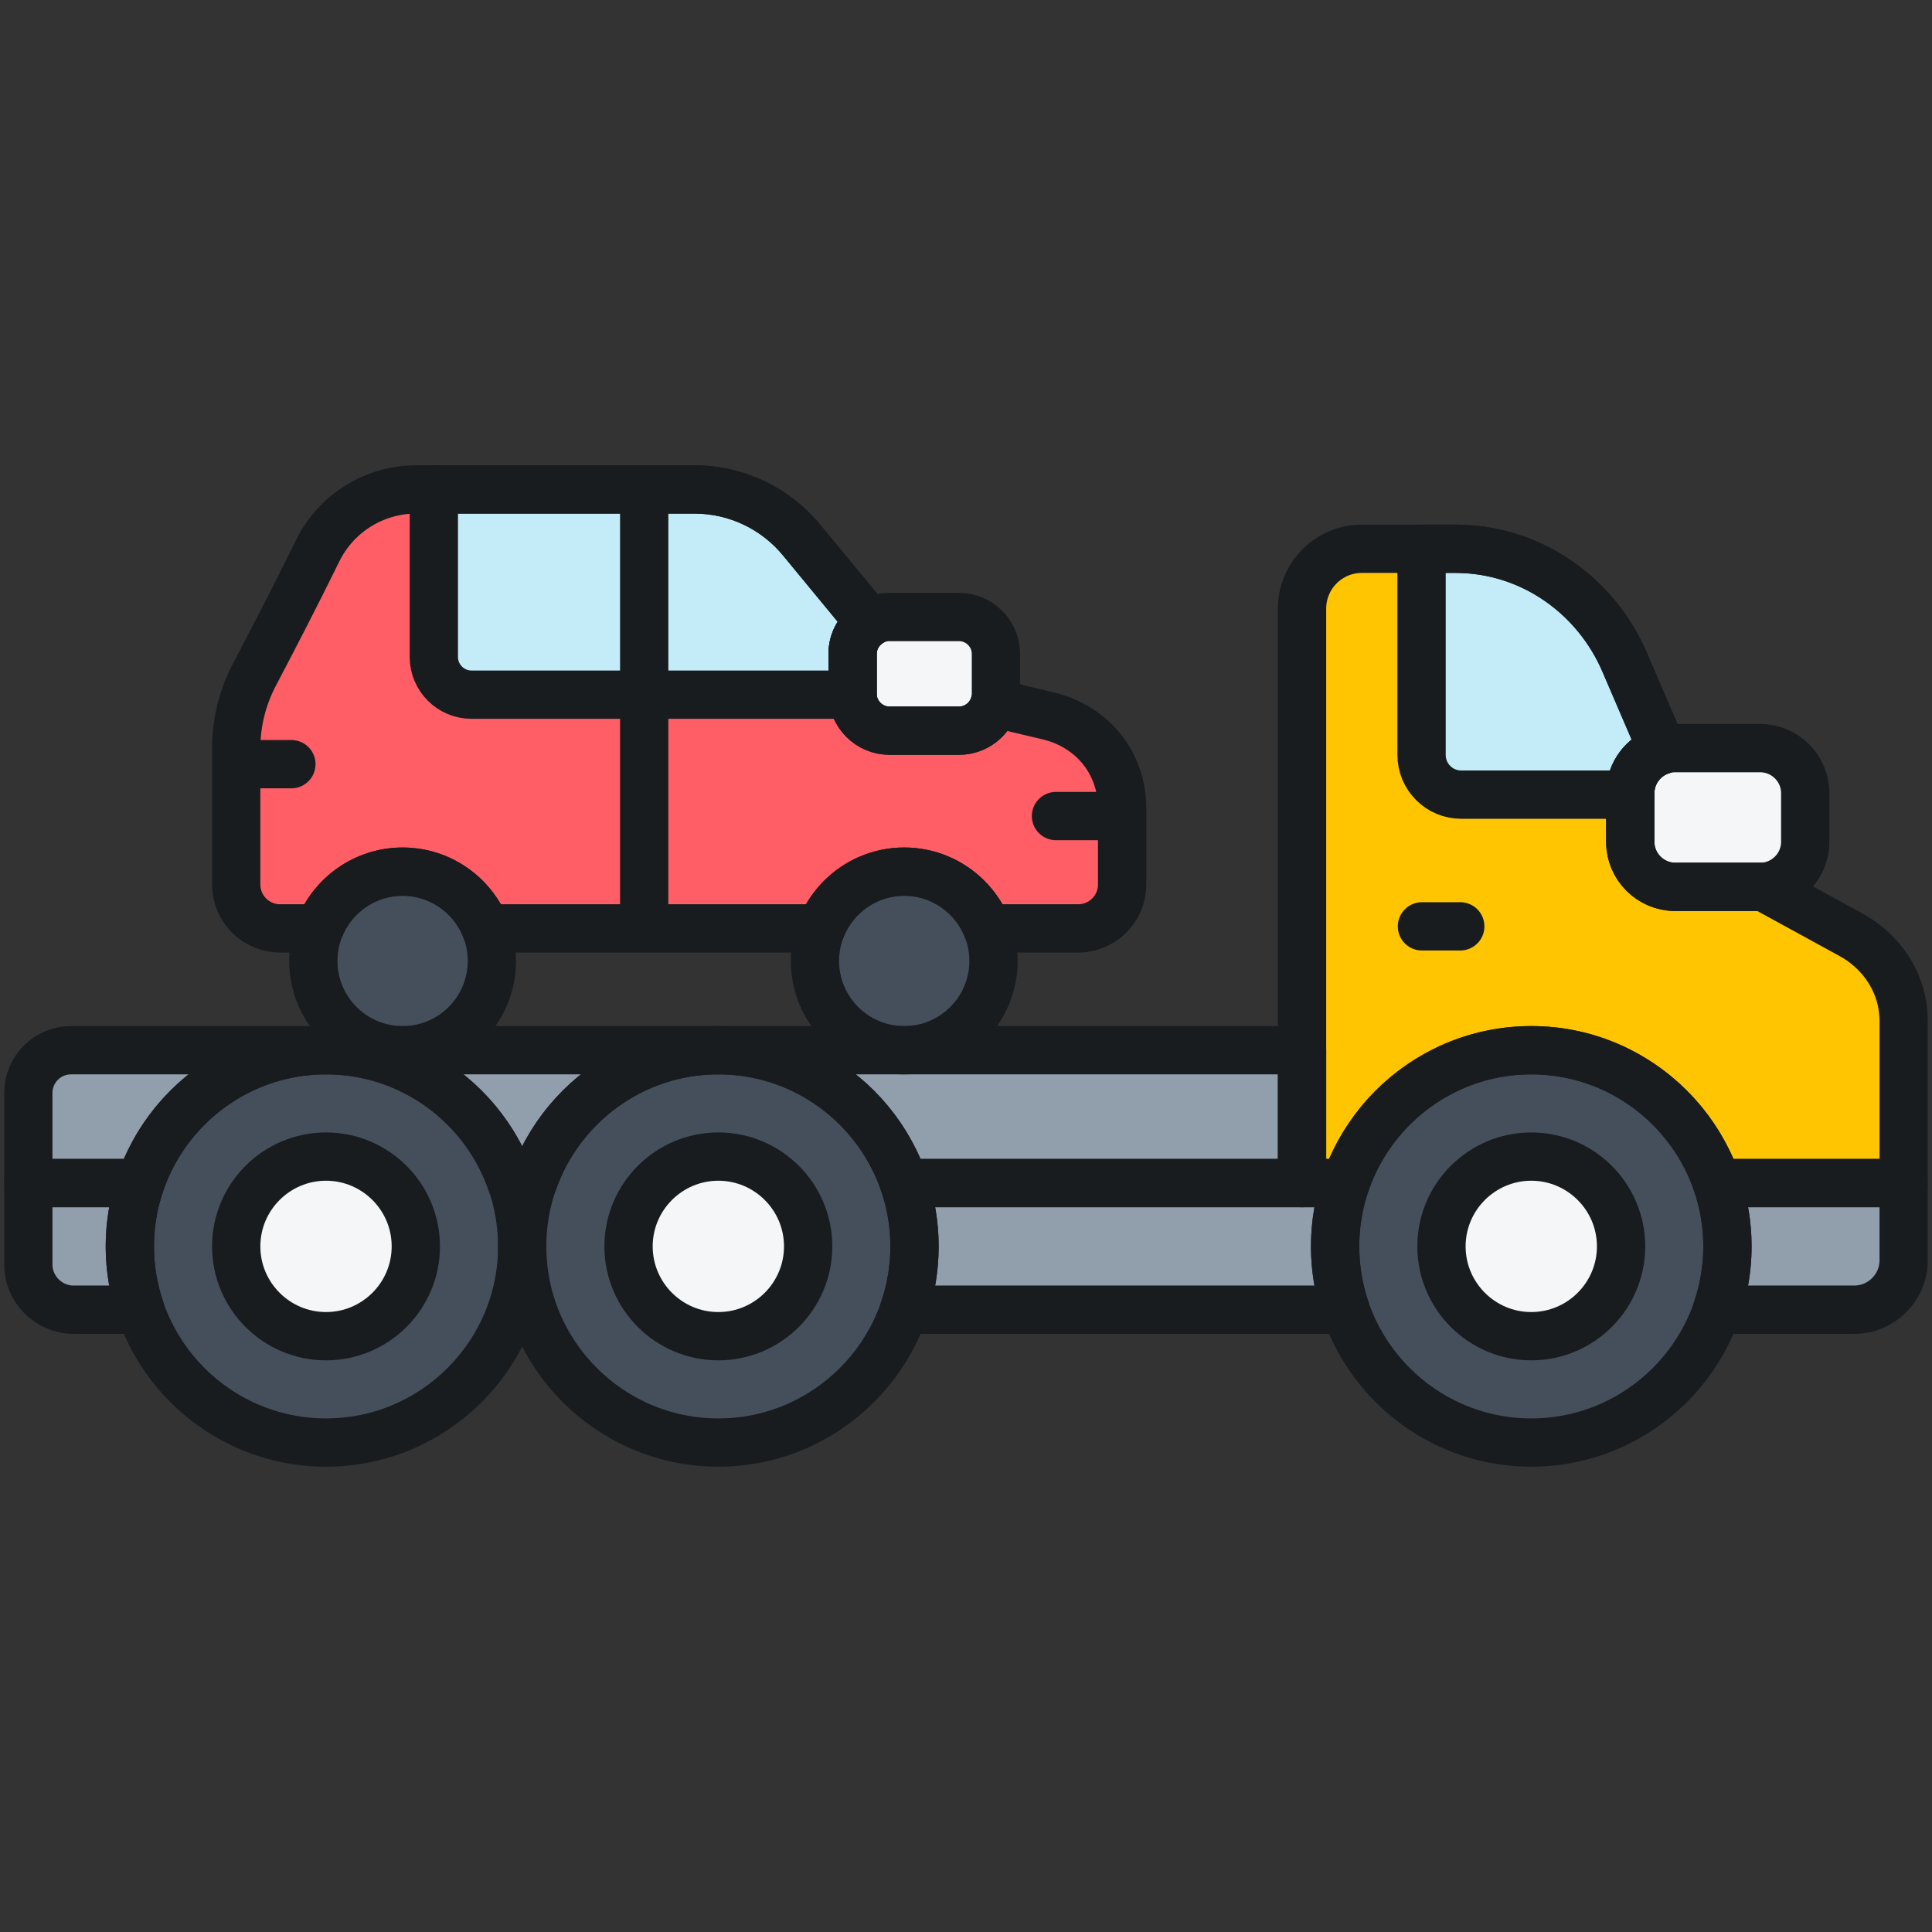 <svg width="160" height="160" viewBox="0 0 160 160" fill="none" xmlns="http://www.w3.org/2000/svg">
<rect x="0" y="0" width="160" height="160" fill="#333333" stroke="none"/>
<g id="g6717">
<g id="g6719">
<g id="Clip path group">
<mask id="mask0_2287_6650" style="mask-type:luminance" maskUnits="userSpaceOnUse" x="0" y="0" width="160" height="160">
<g id="clipPath6725">
<path id="path6723" d="M0 1.52588e-05H160V160H0V1.52588e-05Z" fill="white"/>
</g>
</mask>
<g mask="url(#mask0_2287_6650)">
<g id="g6721">
<g id="g6727">
<path id="path6729" d="M92.104 68.806V66.071L92.756 65.239C92.593 64.476 92.322 63.752 91.954 63.086C90.884 61.147 88.985 59.802 86.829 59.29L82.378 58.233L80.984 58.519L75.48 54.9H37.542V42.144L36.363 40.966L34.708 41.618L31.915 44.489L25.073 58.311L24.578 60.499V74.196L25.411 75.889L27.12 76.886H89.297C91.306 76.886 92.935 75.257 92.935 73.248V69.926L92.104 68.806Z" fill="#FF5E67"/>
</g>
<g id="g6731">
<path id="path6733" d="M25.054 73.248L25.097 61.93C25.102 60.715 25.238 59.498 25.575 58.33C25.82 57.478 26.151 56.651 26.567 55.861C27.921 53.29 29.969 49.349 31.795 45.623C32.803 43.564 34.53 42.009 36.585 41.187L35.931 40.534H34.464C30.996 40.534 27.831 42.508 26.305 45.623C24.479 49.349 22.432 53.29 21.078 55.861C20.246 57.441 19.752 59.17 19.611 60.942L21.01 62.634V63.962L19.565 65.63V73.248C19.565 75.257 21.194 76.886 23.203 76.886H28.692C26.683 76.886 25.054 75.257 25.054 73.248Z" fill="#FF5E67"/>
</g>
<g id="g6735">
<path id="path6737" d="M37.043 73.181H35.372L32.325 77.634V80.994L33.731 84.587L35.802 85.798L37.043 85.981C39.251 84.7 40.74 82.312 40.74 79.581C40.74 76.85 39.251 74.462 37.043 73.181Z" fill="#454F5B"/>
</g>
<g id="g6739">
<path id="path6741" d="M78.585 73.181H77.625L75.333 75.681L74.239 78.91V81.957L75.151 84.04L76.805 85.577L78.585 85.981C80.792 84.7 82.282 82.312 82.282 79.581C82.282 76.85 80.792 74.462 78.585 73.181Z" fill="#454F5B"/>
</g>
<g id="g6743">
<path id="path6745" d="M33.346 79.58C33.346 76.849 34.835 74.461 37.043 73.18C35.955 72.549 34.692 72.186 33.346 72.186C29.268 72.186 25.951 75.503 25.951 79.58C25.951 83.657 29.268 86.975 33.346 86.975C34.692 86.975 35.955 86.611 37.043 85.98C34.835 84.699 33.346 82.311 33.346 79.58Z" fill="#454F5B"/>
</g>
<g id="g6747">
<path id="path6749" d="M74.888 79.58C74.888 76.849 76.377 74.461 78.585 73.18C77.496 72.549 76.234 72.186 74.888 72.186C70.81 72.186 67.493 75.503 67.493 79.58C67.493 83.657 70.81 86.975 74.888 86.975C76.234 86.975 77.496 86.611 78.585 85.98C76.377 84.699 74.888 82.311 74.888 79.58Z" fill="#454F5B"/>
</g>
<g id="g6751">
<path id="path6753" d="M107.833 86.769H16.707L15.151 87.429L13.953 88.611V99.388H107.833L109.526 98.554V88.611L107.833 86.769Z" fill="#919EAB"/>
</g>
<g id="g6755">
<path id="path6757" d="M14.69 90.309C14.69 88.354 16.275 86.769 18.23 86.769H5.886C3.931 86.769 2.347 88.354 2.347 90.309V97.772L5.047 99.388H17.391L14.69 97.772V90.309Z" fill="#919EAB"/>
</g>
<g id="g6759">
<path id="path6761" d="M157.659 84.369C157.656 83.928 157.619 83.491 157.549 83.061C157.145 80.563 155.524 78.428 153.304 77.213L146.021 73.228L142.26 70.022L137.732 64.383L120.191 49.493L117.731 45.241H117.182V99.389H155.646V86.641L157.66 84.627V84.421C157.66 84.403 157.66 84.386 157.659 84.369Z" fill="#FFC501"/>
</g>
<g id="g6763">
<path id="path6765" d="M118.149 50.2C118.149 49.172 118.461 48.218 118.996 47.426L117.732 45.24H112.793C110.053 45.24 107.833 47.461 107.833 50.2V97.772L110.366 99.388H120.682L118.149 97.772V50.2Z" fill="#FFC501"/>
</g>
<g id="g6767">
<path id="path6769" d="M153.936 84.626C153.195 85.227 152.599 85.716 152.599 85.716L152.13 86.769V98.45H155.646L157.66 97.772V84.626H153.936Z" fill="#FFC501"/>
</g>
<g id="g6771">
<path id="path6773" d="M152.841 87.887C152.841 86.086 154.301 84.626 156.102 84.626H148.393C146.592 84.626 145.133 86.086 145.133 87.887V97.772L145.776 98.45H153.485L152.841 97.772V87.887Z" fill="#FFC501"/>
</g>
<g id="g6775">
<path id="path6777" d="M14.63 97.772H2.347V104.507C2.347 106.569 4.034 108.257 6.097 108.257H14.63V97.772Z" fill="#919EAB"/>
</g>
<g id="g6779">
<path id="path6781" d="M29.005 97.772V108.257H153.555C155.822 108.257 157.66 106.419 157.66 104.152V97.772H29.005Z" fill="#919EAB"/>
</g>
<g id="g6783">
<path id="path6785" d="M134.551 54.637C132.907 50.81 129.802 47.754 125.94 46.253L124.864 47.357V63.373L126.681 65.603H135.014L135.932 64.961L137.416 62.617L137.674 61.91L134.551 54.637Z" fill="#C3EBF8"/>
</g>
<g id="g6787">
<path id="path6789" d="M125.941 62.318V46.253C124.262 45.601 122.442 45.24 120.535 45.24H117.731V62.318C117.731 64.132 119.202 65.603 121.016 65.603H129.225C127.411 65.603 125.941 64.132 125.941 62.318Z" fill="#C3EBF8"/>
</g>
<g id="g6791">
<path id="path6793" d="M31.693 87.429H29.633L23.436 90.606L18.696 98.679V107.585L21.225 113.263L26.769 117.794L31.693 118.806C38.481 116.817 43.454 110.539 43.454 103.118C43.454 95.696 38.481 89.418 31.693 87.429Z" fill="#454F5B"/>
</g>
<g id="g6795">
<path id="path6797" d="M19.933 103.118C19.933 95.696 24.906 89.418 31.694 87.429C30.237 87.003 28.698 86.77 27.105 86.77C18.091 86.77 10.757 94.103 10.757 103.118C10.757 112.132 18.091 119.466 27.105 119.466C28.698 119.466 30.237 119.233 31.694 118.806C24.906 116.817 19.933 110.539 19.933 103.118Z" fill="#454F5B"/>
</g>
<g id="g6799">
<path id="path6801" d="M31.694 97.211H30.011L27.824 100.984V104.461L29.191 108.094L31.694 109.025C33.455 107.654 34.591 105.517 34.591 103.118C34.591 100.719 33.455 98.581 31.694 97.211Z" fill="#F4F6F8"/>
</g>
<g id="g6803">
<path id="path6805" d="M28.797 103.118C28.797 100.719 29.933 98.581 31.694 97.211C30.425 96.224 28.834 95.633 27.106 95.633C22.979 95.633 19.621 98.991 19.621 103.118C19.621 107.245 22.979 110.603 27.106 110.603C28.834 110.603 30.425 110.012 31.694 109.025C29.933 107.654 28.797 105.517 28.797 103.118Z" fill="#F4F6F8"/>
</g>
<g id="g6807">
<path id="path6809" d="M63.979 87.429H61.919L55.721 90.606L50.981 98.679V107.585L53.511 113.263L59.054 117.794L63.979 118.806C70.766 116.817 75.739 110.539 75.739 103.118C75.739 95.696 70.766 89.418 63.979 87.429Z" fill="#454F5B"/>
</g>
<g id="g6811">
<path id="path6813" d="M52.219 103.118C52.219 95.696 57.192 89.418 63.979 87.429C62.522 87.003 60.984 86.77 59.391 86.77C50.376 86.77 43.043 94.103 43.043 103.118C43.043 112.132 50.376 119.466 59.391 119.466C60.984 119.466 62.522 119.233 63.979 118.806C57.192 116.817 52.219 110.539 52.219 103.118Z" fill="#454F5B"/>
</g>
<g id="g6815">
<path id="path6817" d="M63.979 97.211H62.296L60.109 100.984V104.461L61.476 108.094L63.979 109.025C65.74 107.654 66.876 105.517 66.876 103.118C66.876 100.719 65.74 98.581 63.979 97.211Z" fill="#F4F6F8"/>
</g>
<g id="g6819">
<path id="path6821" d="M61.082 103.118C61.082 100.719 62.218 98.581 63.979 97.211C62.711 96.224 61.119 95.633 59.391 95.633C55.264 95.633 51.906 98.991 51.906 103.118C51.906 107.245 55.264 110.603 59.391 110.603C61.119 110.603 62.711 110.012 63.979 109.025C62.218 107.654 61.082 105.517 61.082 103.118Z" fill="#F4F6F8"/>
</g>
<g id="g6823">
<path id="path6825" d="M131.302 87.429H129.242L123.044 90.606L118.304 98.679V107.585L120.834 113.263L126.377 117.794L131.302 118.806C138.09 116.817 143.062 110.539 143.062 103.118C143.062 95.696 138.09 89.418 131.302 87.429Z" fill="#454F5B"/>
</g>
<g id="g6827">
<path id="path6829" d="M119.542 103.118C119.542 95.696 124.514 89.418 131.302 87.429C129.845 87.003 128.307 86.77 126.714 86.77C117.699 86.77 110.366 94.103 110.366 103.118C110.366 112.132 117.699 119.466 126.714 119.466C128.307 119.466 129.845 119.233 131.302 118.806C124.514 116.817 119.542 110.539 119.542 103.118Z" fill="#454F5B"/>
</g>
<g id="g6831">
<path id="path6833" d="M131.302 97.211H129.62L127.432 100.984V104.461L128.799 108.094L131.302 109.025C133.063 107.654 134.199 105.517 134.199 103.118C134.199 100.719 133.063 98.581 131.302 97.211Z" fill="#F4F6F8"/>
</g>
<g id="g6835">
<path id="path6837" d="M128.405 103.118C128.405 100.719 129.541 98.581 131.302 97.211C130.034 96.224 128.442 95.633 126.714 95.633C122.587 95.633 119.229 98.991 119.229 103.118C119.229 107.245 122.587 110.603 126.714 110.603C128.442 110.603 130.034 110.012 131.302 109.025C129.541 107.654 128.405 105.517 128.405 103.118Z" fill="#F4F6F8"/>
</g>
<g id="g6839">
<path id="path6841" d="M145.779 61.752H144.656C144.212 61.917 143.875 62.045 143.875 62.045L142.26 63.529L141.792 64.519V70.899L142.521 72.315L144.886 73.242H145.779C147.829 73.242 149.506 71.565 149.506 69.516V65.479C149.506 63.429 147.829 61.752 145.779 61.752Z" fill="#F4F6F8"/>
</g>
<g id="g6843">
<path id="path6845" d="M142.26 69.515V65.478C142.26 63.463 143.881 61.813 145.883 61.757C145.848 61.756 145.814 61.752 145.779 61.752H138.741C136.691 61.752 135.014 63.428 135.014 65.478V69.515C135.014 71.565 136.691 73.241 138.741 73.241H145.779C145.814 73.241 145.848 73.237 145.883 73.236C143.881 73.18 142.26 71.53 142.26 69.515Z" fill="#F4F6F8"/>
</g>
<g id="g6847">
<path id="path6849" d="M66.42 44.763C64.239 42.087 60.969 40.534 57.516 40.534H43.686L43.042 42.009V55.804L45.456 57.53H70.615L71.095 56.716V53.864L72.038 52.165V51.574L66.42 44.763Z" fill="#C3EBF8"/>
</g>
<g id="g6851">
<path id="path6853" d="M43.686 54.405V40.534H35.932V54.405C35.932 56.131 37.331 57.53 39.057 57.53H46.811C45.086 57.53 43.686 56.131 43.686 54.405Z" fill="#C3EBF8"/>
</g>
<g id="g6855">
<path id="path6857" d="M79.429 51.098H78.353L77.54 51.423L76.547 52.458L76.095 53.591V58.571L76.837 59.743L77.54 60.231L78.489 60.51H79.429C81.108 60.51 82.482 59.136 82.482 57.458V54.151C82.482 52.472 81.108 51.098 79.429 51.098Z" fill="#F4F6F8"/>
</g>
<g id="g6859">
<path id="path6861" d="M76.347 57.457V54.15C76.347 52.472 77.721 51.098 79.4 51.098H73.664C71.985 51.098 70.611 52.472 70.611 54.15V57.457C70.611 59.136 71.985 60.51 73.664 60.51H79.4C77.721 60.51 76.347 59.136 76.347 57.457Z" fill="#F4F6F8"/>
</g>
<g id="g6863">
<path id="path6865" d="M126.813 86.975C135.771 86.975 143.059 94.263 143.059 103.221C143.059 112.178 135.771 119.466 126.813 119.466C117.855 119.466 110.568 112.178 110.568 103.221C110.568 94.263 117.855 86.975 126.813 86.975Z" stroke="#191C1F" stroke-width="4" stroke-miterlimit="10" stroke-linecap="round" stroke-linejoin="round"/>
</g>
<g id="g6867">
<path id="path6869" d="M119.376 103.22C119.376 107.322 122.712 110.658 126.813 110.658C130.915 110.658 134.251 107.322 134.251 103.22C134.251 99.119 130.915 95.783 126.813 95.783C122.712 95.783 119.376 99.119 119.376 103.22Z" stroke="#191C1F" stroke-width="4" stroke-miterlimit="10" stroke-linecap="round" stroke-linejoin="round"/>
</g>
<g id="g6871">
<path id="path6873" d="M19.561 103.22C19.561 107.322 22.898 110.658 26.999 110.658C31.1 110.658 34.437 107.322 34.437 103.22C34.437 99.119 31.1 95.783 26.999 95.783C22.898 95.783 19.561 99.119 19.561 103.22Z" stroke="#191C1F" stroke-width="4" stroke-miterlimit="10" stroke-linecap="round" stroke-linejoin="round"/>
</g>
<g id="g6875">
<path id="path6877" d="M52.053 103.22C52.053 107.322 55.389 110.658 59.49 110.658C63.592 110.658 66.928 107.322 66.928 103.22C66.928 99.119 63.592 95.783 59.49 95.783C55.389 95.783 52.053 99.119 52.053 103.22Z" stroke="#191C1F" stroke-width="4" stroke-miterlimit="10" stroke-linecap="round" stroke-linejoin="round"/>
</g>
<g id="g6879">
<path id="path6881" d="M25.948 79.58C25.948 83.657 29.265 86.975 33.342 86.975C37.42 86.975 40.737 83.657 40.737 79.58C40.737 75.503 37.42 72.186 33.342 72.186C29.265 72.186 25.948 75.503 25.948 79.58Z" stroke="#191C1F" stroke-width="4" stroke-miterlimit="10" stroke-linecap="round" stroke-linejoin="round"/>
</g>
<g id="g6883">
<path id="path6885" d="M67.49 79.58C67.49 83.657 70.807 86.975 74.884 86.975C78.961 86.975 82.279 83.657 82.279 79.58C82.279 75.503 78.961 72.186 74.884 72.186C70.807 72.186 67.49 75.503 67.49 79.58Z" stroke="#191C1F" stroke-width="4" stroke-miterlimit="10" stroke-linecap="round" stroke-linejoin="round"/>
</g>
<g id="g6887">
<path id="path6889" d="M143.059 103.22C143.059 101.386 142.749 99.624 142.186 97.978H157.656V104.358C157.656 106.624 155.819 108.462 153.552 108.462H142.186C142.749 106.816 143.059 105.054 143.059 103.22Z" stroke="#191C1F" stroke-width="4" stroke-miterlimit="10" stroke-linecap="round" stroke-linejoin="round"/>
</g>
<g id="g6895">
<path id="path6897" d="M138.737 61.957H145.776C147.825 61.957 149.502 63.634 149.502 65.684V69.721C149.502 71.77 147.825 73.447 145.776 73.447H138.737C136.688 73.447 135.011 71.77 135.011 69.721V65.684C135.011 63.634 136.688 61.957 138.737 61.957Z" stroke="#191C1F" stroke-width="4" stroke-miterlimit="10" stroke-linecap="round" stroke-linejoin="round"/>
</g>
<g id="g6899">
<path id="path6901" d="M73.66 51.098H79.426C81.105 51.098 82.478 52.472 82.478 54.151V57.458C82.478 59.136 81.105 60.51 79.426 60.51H73.66C71.982 60.51 70.608 59.136 70.608 57.458V54.151C70.608 52.472 71.982 51.098 73.66 51.098Z" stroke="#191C1F" stroke-width="4" stroke-miterlimit="10" stroke-linecap="round" stroke-linejoin="round"/>
</g>
<g id="g6903">
<path id="path6905" d="M117.759 76.716H120.933" stroke="#191C1F" stroke-width="4" stroke-miterlimit="10" stroke-linecap="round" stroke-linejoin="round"/>
</g>
<g id="g6907">
<path id="path6909" d="M135.011 65.684C135.011 64.004 136.137 62.577 137.671 62.115L134.547 54.842C132.19 49.352 126.826 45.446 120.531 45.446H117.728V62.524C117.728 64.337 119.198 65.808 121.012 65.808H135.011V65.684Z" stroke="#191C1F" stroke-width="4" stroke-miterlimit="10" stroke-linecap="round" stroke-linejoin="round"/>
</g>
<g id="g6911">
<path id="path6913" d="M6.093 108.463H11.627C11.064 106.817 10.754 105.055 10.754 103.221C10.754 101.387 11.064 99.624 11.627 97.978H2.343V104.713C2.343 106.775 4.031 108.463 6.093 108.463Z" stroke="#191C1F" stroke-width="4" stroke-miterlimit="10" stroke-linecap="round" stroke-linejoin="round"/>
</g>
<g id="g6915">
<path id="path6917" d="M26.999 86.975C35.957 86.975 43.245 94.263 43.245 103.221C43.245 112.178 35.957 119.466 26.999 119.466C18.041 119.466 10.754 112.178 10.754 103.221C10.754 94.263 18.041 86.975 26.999 86.975Z" stroke="#191C1F" stroke-width="4" stroke-miterlimit="10" stroke-linecap="round" stroke-linejoin="round"/>
</g>
<g id="g6919">
<path id="path6921" d="M59.49 86.975C68.448 86.975 75.736 94.263 75.736 103.221C75.736 112.178 68.448 119.466 59.49 119.466C50.533 119.466 43.245 112.178 43.245 103.221C43.245 94.263 50.533 86.975 59.49 86.975Z" stroke="#191C1F" stroke-width="4" stroke-miterlimit="10" stroke-linecap="round" stroke-linejoin="round"/>
</g>
<g id="g6923">
<path id="path6925" d="M59.49 86.974C66.614 86.974 72.677 91.585 74.863 97.978H107.829V86.974H59.49Z" stroke="#191C1F" stroke-width="4" stroke-miterlimit="10" stroke-linecap="round" stroke-linejoin="round"/>
</g>
<g id="g6927">
<path id="path6929" d="M42.372 97.978H44.118C46.304 91.585 52.367 86.974 59.49 86.974H27C34.123 86.974 40.186 91.585 42.372 97.978Z" stroke="#191C1F" stroke-width="4" stroke-miterlimit="10" stroke-linecap="round" stroke-linejoin="round"/>
</g>
<g id="g6931">
<path id="path6933" d="M5.883 86.974C3.928 86.974 2.343 88.559 2.343 90.514V97.978H11.627C13.813 91.585 19.876 86.974 26.999 86.974H5.883Z" stroke="#191C1F" stroke-width="4" stroke-miterlimit="10" stroke-linecap="round" stroke-linejoin="round"/>
</g>
<g id="g6935">
<path id="path6937" d="M86.826 59.29L82.374 58.233C82.028 59.539 80.837 60.51 79.426 60.51H73.66C71.981 60.51 70.608 59.136 70.608 57.458V54.151C70.608 53.069 71.18 52.117 72.034 51.575L66.417 44.764C64.235 42.087 60.966 40.534 57.513 40.534H34.461C30.992 40.534 27.828 42.508 26.302 45.623C24.476 49.349 22.429 53.29 21.075 55.861C20.08 57.749 19.561 59.849 19.561 61.982V73.248C19.561 75.257 21.19 76.886 23.199 76.886H26.458C27.538 74.138 30.216 72.186 33.342 72.186C36.468 72.186 39.147 74.138 40.226 76.886H68C69.08 74.138 71.757 72.186 74.884 72.186C78.011 72.186 80.688 74.138 81.768 76.886H89.293C91.303 76.886 92.931 75.257 92.931 73.248V66.901C92.931 65.522 92.577 64.22 91.951 63.086C90.881 61.147 88.981 59.802 86.826 59.29Z" stroke="#191C1F" stroke-width="4" stroke-miterlimit="10" stroke-linecap="round" stroke-linejoin="round"/>
</g>
<g id="g6939">
<path id="path6941" d="M72.034 51.574L66.417 44.763C64.235 42.087 60.966 40.533 57.513 40.533H35.928V54.405C35.928 56.131 37.327 57.53 39.053 57.53H70.612C70.611 57.506 70.608 57.482 70.608 57.457V54.15C70.608 53.069 71.18 52.116 72.034 51.574Z" stroke="#191C1F" stroke-width="4" stroke-miterlimit="10" stroke-linecap="round" stroke-linejoin="round"/>
</g>
<g id="g6943">
<path id="path6945" d="M53.35 41.957V75.473" stroke="#191C1F" stroke-width="4" stroke-miterlimit="10" stroke-linecap="round" stroke-linejoin="round"/>
</g>
<g id="g6947">
<path id="path6949" d="M21.006 63.285H24.131" stroke="#191C1F" stroke-width="4" stroke-miterlimit="10" stroke-linecap="round" stroke-linejoin="round"/>
</g>
<g id="g6951">
<path id="path6953" d="M91.631 67.582H87.452" stroke="#191C1F" stroke-width="4" stroke-miterlimit="10" stroke-linecap="round" stroke-linejoin="round"/>
</g>
<g id="g6955">
<path id="path6957" d="M98.4 108.463H111.441C110.878 106.817 110.568 105.055 110.568 103.221C110.568 101.386 110.878 99.624 111.441 97.978H74.863C75.426 99.624 75.736 101.387 75.736 103.221C75.736 105.055 75.426 106.817 74.863 108.463H104.921" stroke="#191C1F" stroke-width="4" stroke-miterlimit="10" stroke-linecap="round" stroke-linejoin="round"/>
</g>
<g id="g6959">
<path id="path6961" d="M107.829 71.277V97.978H111.441C113.627 91.585 119.69 86.974 126.813 86.974C133.937 86.974 140 91.585 142.186 97.978H157.656V84.626C157.656 84.608 157.656 84.591 157.656 84.574C157.653 84.133 157.615 83.696 157.546 83.265C157.141 80.767 155.521 78.632 153.301 77.418L146.018 73.433C145.937 73.439 145.858 73.447 145.776 73.447H138.737C136.688 73.447 135.011 71.77 135.011 69.721V65.684C135.011 64.004 136.137 62.577 137.671 62.116L134.547 54.842C132.19 49.352 126.825 45.446 120.532 45.446H112.789C110.049 45.446 107.829 47.666 107.829 50.406V77.418" stroke="#191C1F" stroke-width="4" stroke-miterlimit="10" stroke-linecap="round" stroke-linejoin="round"/>
</g>
</g>
</g>
</g>
</g>
</g>
</svg>
